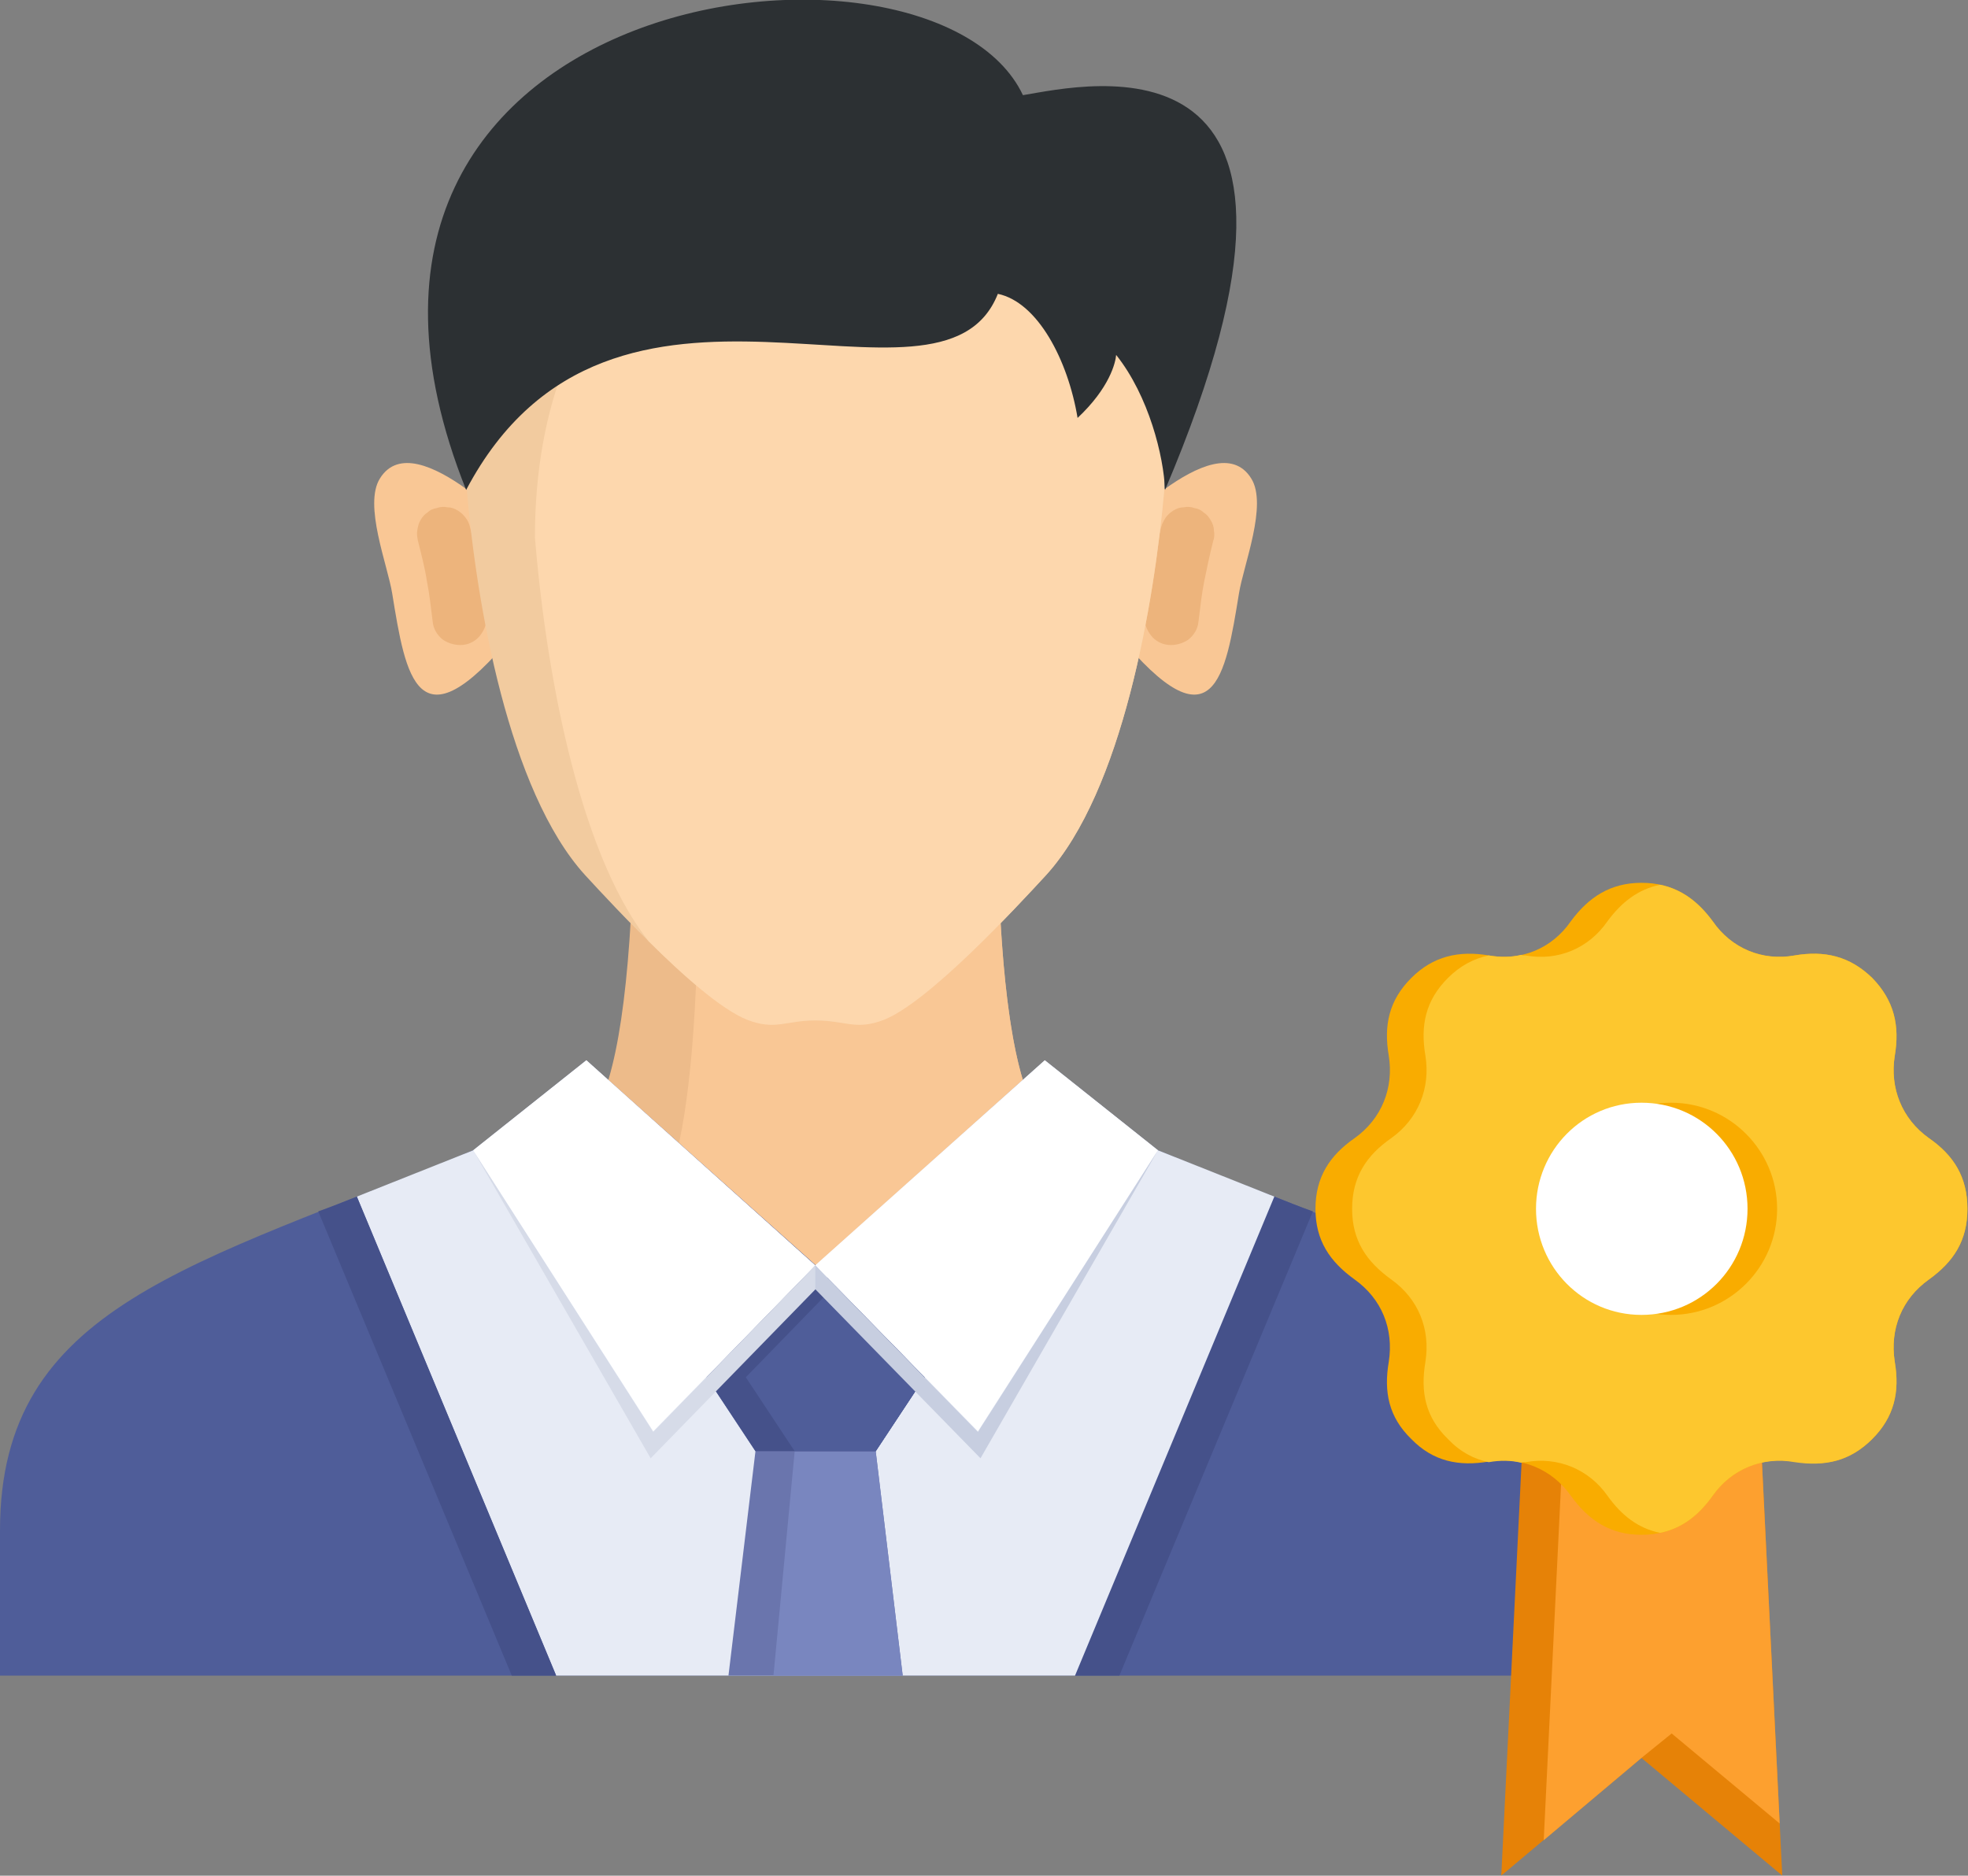 <svg width="30.609" height="29.172" viewBox="0 0 30.609 29.172" fill="none" xmlns="http://www.w3.org/2000/svg" xmlns:xlink="http://www.w3.org/1999/xlink">
	<rect x="0" y="0" width="30.609" height="29.172" fill="#808080" stroke="none"/>
	<desc>
			Created with Pixso.
	</desc>
	<defs/>
	<path id="Vector" d="M7.98 9.87C7.92 9.03 7.99 8.23 7.99 8.23C7.83 8.09 7.56 7.83 7.26 7.61C6.76 7.25 6.19 6.99 5.91 7.44C5.65 7.85 6.03 8.79 6.1 9.23C6.31 10.52 6.49 11.68 7.98 9.87L7.98 9.87Z" fill="#F9C795" fill-opacity="1" fill-rule="evenodd"/>
	<path id="Vector" d="M7.31 8.2C7.3 8.15 7.28 8.1 7.24 8.05C7.21 8.01 7.17 7.97 7.12 7.94C7.07 7.91 7.02 7.89 6.96 7.89C6.91 7.88 6.85 7.88 6.8 7.9C6.74 7.91 6.69 7.93 6.65 7.97C6.6 8 6.57 8.04 6.54 8.09C6.51 8.14 6.5 8.19 6.49 8.25C6.48 8.3 6.49 8.36 6.5 8.41C6.56 8.65 6.61 8.84 6.64 9.04C6.68 9.24 6.7 9.43 6.73 9.67C6.74 9.78 6.8 9.88 6.89 9.95C6.98 10.01 7.09 10.04 7.2 10.03C7.31 10.02 7.41 9.96 7.47 9.88C7.54 9.79 7.58 9.68 7.56 9.57C7.54 9.32 7.51 9.11 7.47 8.9C7.43 8.68 7.38 8.47 7.31 8.2Z" fill="#EDB47C" fill-opacity="1" fill-rule="evenodd"/>
	<path id="Vector" d="M17.39 9.87C17.45 9.03 17.38 8.23 17.38 8.23C17.54 8.09 17.81 7.83 18.11 7.61C18.61 7.25 19.18 6.99 19.46 7.44C19.72 7.85 19.34 8.79 19.27 9.23C19.06 10.52 18.88 11.68 17.39 9.87Z" fill="#F9C795" fill-opacity="1" fill-rule="evenodd"/>
	<path id="Vector" d="M18.06 8.2C18.07 8.15 18.1 8.1 18.13 8.05C18.16 8.01 18.2 7.97 18.25 7.94C18.3 7.91 18.35 7.89 18.41 7.89C18.46 7.88 18.52 7.88 18.57 7.9C18.63 7.91 18.68 7.93 18.72 7.97C18.77 8 18.8 8.04 18.83 8.09C18.86 8.14 18.88 8.19 18.88 8.25C18.89 8.3 18.89 8.36 18.87 8.41C18.81 8.65 18.77 8.84 18.73 9.04C18.69 9.24 18.67 9.43 18.64 9.67C18.63 9.78 18.57 9.88 18.48 9.95C18.39 10.01 18.28 10.04 18.17 10.03C18.06 10.02 17.96 9.96 17.9 9.88C17.83 9.79 17.79 9.68 17.81 9.57C17.84 9.32 17.86 9.11 17.9 8.9C17.94 8.68 17.99 8.47 18.06 8.2Z" fill="#EDB47C" fill-opacity="1" fill-rule="evenodd"/>
	<path id="Vector" d="M12.68 20.08L9.35 17.11C9.69 16.31 9.86 14.66 9.87 12.17L15.5 12.17C15.51 14.66 15.68 16.31 16.02 17.11L12.68 20.08Z" fill="#EDBB8A" fill-opacity="1" fill-rule="evenodd"/>
	<path id="Vector" d="M12.68 20.08L10.48 18.11C10.73 17.22 10.86 15.7 10.86 13.56L15.53 13.56C15.58 15.29 15.75 16.47 16.02 17.11L12.68 20.08Z" fill="#F9C795" fill-opacity="1" fill-rule="evenodd"/>
	<path id="Vector" d="M7.26 7.61C7.41 9.39 7.91 12.3 9.1 13.61C9.57 14.12 10.92 15.58 11.62 15.85C12.06 16.03 12.22 15.87 12.68 15.87C13.15 15.87 13.31 16.03 13.75 15.85C14.45 15.58 15.8 14.12 16.27 13.61C17.46 12.3 17.95 9.39 18.11 7.61C18.11 3.71 15.4 1.98 12.68 1.96C9.97 1.98 7.26 3.71 7.26 7.61Z" fill="#F2CB9F" fill-opacity="1" fill-rule="evenodd"/>
	<path id="Vector" d="M10.09 14.64C10.62 15.17 11.22 15.7 11.62 15.86C12.06 16.03 12.22 15.87 12.68 15.87C13.15 15.87 13.31 16.03 13.75 15.86C14.45 15.58 15.8 14.12 16.27 13.61C17.46 12.3 17.95 9.39 18.11 7.61C18.11 5.02 16.92 3.39 15.32 2.58C14.81 2.43 14.28 2.36 13.75 2.35C11.03 2.38 8.32 4.21 8.32 8.36C8.47 10.21 8.95 13.2 10.09 14.64L10.09 14.64Z" fill="#FDD7AD" fill-opacity="1" fill-rule="evenodd"/>
	<path id="Vector" d="M25.38 26.06L25.38 23.8C25.38 20.3 22.37 19.69 18.01 17.89L16.25 16.49L12.69 19.68L9.12 16.49L7.36 17.89C3 19.69 0 20.3 0 23.8L0 26.06L25.38 26.06Z" fill="#4F5D99" fill-opacity="1" fill-rule="evenodd"/>
	<path id="Vector" d="M20.42 18.84C20.22 18.77 20.02 18.69 19.82 18.61L16.72 26.06L17.41 26.06L20.42 18.84L20.42 18.84Z" fill="#45518A" fill-opacity="1" fill-rule="evenodd"/>
	<path id="Vector" d="M8.65 26.06L5.55 18.61L7.36 17.89L9.12 16.49L12.68 19.68L16.25 16.49L18.01 17.89L19.82 18.61L16.72 26.06L12.68 26.06L8.65 26.06Z" fill="#E7EBF5" fill-opacity="1" fill-rule="evenodd"/>
	<path id="Vector" d="M12.69 19.68L14.38 21.42L13.62 22.57L14.04 26.06L11.33 26.06L11.75 22.57L10.99 21.42L12.69 19.68Z" fill="#6A75AD" fill-opacity="1" fill-rule="evenodd"/>
	<path id="Vector" d="M12.69 19.68L14.38 21.42L13.62 22.57L14.04 26.06L12.03 26.06L12.36 22.57L11.6 21.42L12.69 19.68Z" fill="#7986BF" fill-opacity="1" fill-rule="evenodd"/>
	<path id="Vector" d="M12.68 19.68L14.38 21.42L13.62 22.57L11.75 22.57L10.99 21.42L12.68 19.68Z" fill="#45518A" fill-opacity="1" fill-rule="evenodd"/>
	<path id="Vector" d="M12.99 19.99L14.38 21.42L13.62 22.57L12.36 22.57L11.6 21.42L12.99 19.99Z" fill="#4F5D99" fill-opacity="1" fill-rule="evenodd"/>
	<path id="Vector" d="M12.87 19.86L10.12 22.68L7.36 17.89L10.16 22.27L12.68 19.68L12.87 19.86Z" fill="#D6DBE8" fill-opacity="1" fill-rule="evenodd"/>
	<path id="Vector" d="M12.68 19.68L10.16 22.26L7.36 17.89L9.12 16.49L12.68 19.68ZM12.68 19.68L15.21 22.26L18.01 17.89L16.25 16.49L12.68 19.68Z" fill="#FFFFFF" fill-opacity="1" fill-rule="evenodd"/>
	<path id="Vector" d="M4.95 18.84C5.15 18.77 5.35 18.69 5.55 18.61L8.65 26.06L7.96 26.06L4.95 18.84L4.95 18.84Z" fill="#45518A" fill-opacity="1" fill-rule="evenodd"/>
	<path id="Vector" d="M12.68 20.05L15.25 22.68L18.01 17.89L15.21 22.27L12.68 19.68L12.68 20.05Z" fill="#C7CEE0" fill-opacity="1" fill-rule="evenodd"/>
	<path id="Vector" d="M7.25 7.62C4.09 -0.28 14.51 -1.49 15.91 1.48C16.89 1.32 21.24 0.28 18.12 7.62C18.1 7.1 17.87 6.16 17.36 5.52C17.35 5.64 17.26 6.03 16.76 6.5C16.61 5.6 16.14 4.7 15.52 4.57C14.63 6.82 9.53 3.3 7.25 7.62Z" fill="#2C3033" fill-opacity="1" fill-rule="evenodd"/>
	<path id="Vector" d="M27.32 21.03L27.72 29.17L25.53 27.34L23.35 29.17L23.75 21.03L27.32 21.03Z" fill="#E68207" fill-opacity="1" fill-rule="evenodd"/>
	<path id="Vector" d="M27.32 21.03L27.68 28.36L26 26.96L25.53 27.34L24.01 28.62L24.38 21.03L27.32 21.03Z" fill="#FDA02F" fill-opacity="1" fill-rule="evenodd"/>
	<path id="Vector" d="M26.64 14.33C26.93 14.75 27.41 14.95 27.91 14.86C28.38 14.78 28.77 14.87 29.12 15.21C29.46 15.56 29.55 15.95 29.47 16.42C29.39 16.92 29.58 17.4 30 17.7C30.39 17.97 30.6 18.31 30.6 18.8C30.6 19.29 30.39 19.62 30 19.9C29.58 20.2 29.39 20.67 29.47 21.18C29.55 21.65 29.46 22.04 29.12 22.38C28.77 22.73 28.38 22.81 27.91 22.73C27.41 22.65 26.93 22.85 26.64 23.26C26.36 23.65 26.02 23.87 25.53 23.87C25.05 23.87 24.71 23.65 24.43 23.26C24.14 22.85 23.66 22.65 23.16 22.73C22.69 22.81 22.29 22.73 21.95 22.38C21.6 22.04 21.52 21.65 21.6 21.18C21.68 20.67 21.49 20.2 21.07 19.9C20.68 19.62 20.46 19.29 20.46 18.8C20.46 18.31 20.68 17.97 21.07 17.7C21.49 17.4 21.68 16.92 21.6 16.42C21.52 15.95 21.6 15.56 21.95 15.21C22.29 14.87 22.69 14.78 23.16 14.86C23.66 14.95 24.14 14.75 24.43 14.33C24.71 13.95 25.05 13.73 25.53 13.73C26.02 13.73 26.36 13.95 26.64 14.33L26.64 14.33Z" fill="#F9AC00" fill-opacity="1" fill-rule="evenodd"/>
	<path id="Vector" d="M26.64 14.33C26.93 14.75 27.41 14.95 27.91 14.86C28.38 14.78 28.77 14.87 29.12 15.21C29.46 15.56 29.55 15.95 29.47 16.42C29.39 16.92 29.58 17.4 30 17.7C30.39 17.97 30.6 18.31 30.6 18.8C30.6 19.29 30.39 19.62 30 19.9C29.58 20.2 29.39 20.67 29.47 21.18C29.55 21.65 29.46 22.04 29.12 22.38C28.77 22.73 28.38 22.81 27.91 22.74C27.41 22.65 26.93 22.85 26.64 23.26C26.42 23.57 26.16 23.77 25.82 23.84C25.48 23.77 25.22 23.57 25 23.26C24.71 22.85 24.23 22.65 23.73 22.74C23.7 22.74 23.68 22.74 23.66 22.75C23.5 22.71 23.33 22.71 23.16 22.74L23.15 22.74C22.92 22.69 22.71 22.58 22.52 22.38C22.17 22.04 22.09 21.65 22.17 21.18C22.25 20.67 22.06 20.2 21.64 19.9C21.25 19.62 21.03 19.29 21.03 18.8C21.03 18.31 21.25 17.97 21.64 17.7C22.06 17.4 22.25 16.92 22.17 16.42C22.09 15.95 22.17 15.56 22.52 15.21C22.71 15.02 22.92 14.91 23.15 14.86L23.16 14.86C23.33 14.89 23.5 14.89 23.66 14.85C23.68 14.86 23.7 14.86 23.73 14.86C24.23 14.95 24.71 14.75 25 14.33C25.22 14.03 25.48 13.83 25.82 13.76C26.16 13.83 26.42 14.03 26.64 14.33Z" fill="#FDC72E" fill-opacity="1" fill-rule="evenodd"/>
	<path id="Vector" d="M27.64 18.8C27.64 19.71 26.9 20.45 25.99 20.45C25.08 20.45 24.34 19.71 24.34 18.8C24.34 17.89 25.08 17.15 25.99 17.15C26.9 17.15 27.64 17.89 27.64 18.8Z" fill="#F9AC00" fill-opacity="1" fill-rule="evenodd"/>
	<path id="Vector" d="M27.18 18.8C27.18 19.71 26.45 20.45 25.53 20.45C24.62 20.45 23.89 19.71 23.89 18.8C23.89 17.89 24.62 17.15 25.53 17.15C26.45 17.15 27.18 17.89 27.18 18.8Z" fill="#FFFFFF" fill-opacity="1" fill-rule="evenodd"/>
</svg>
